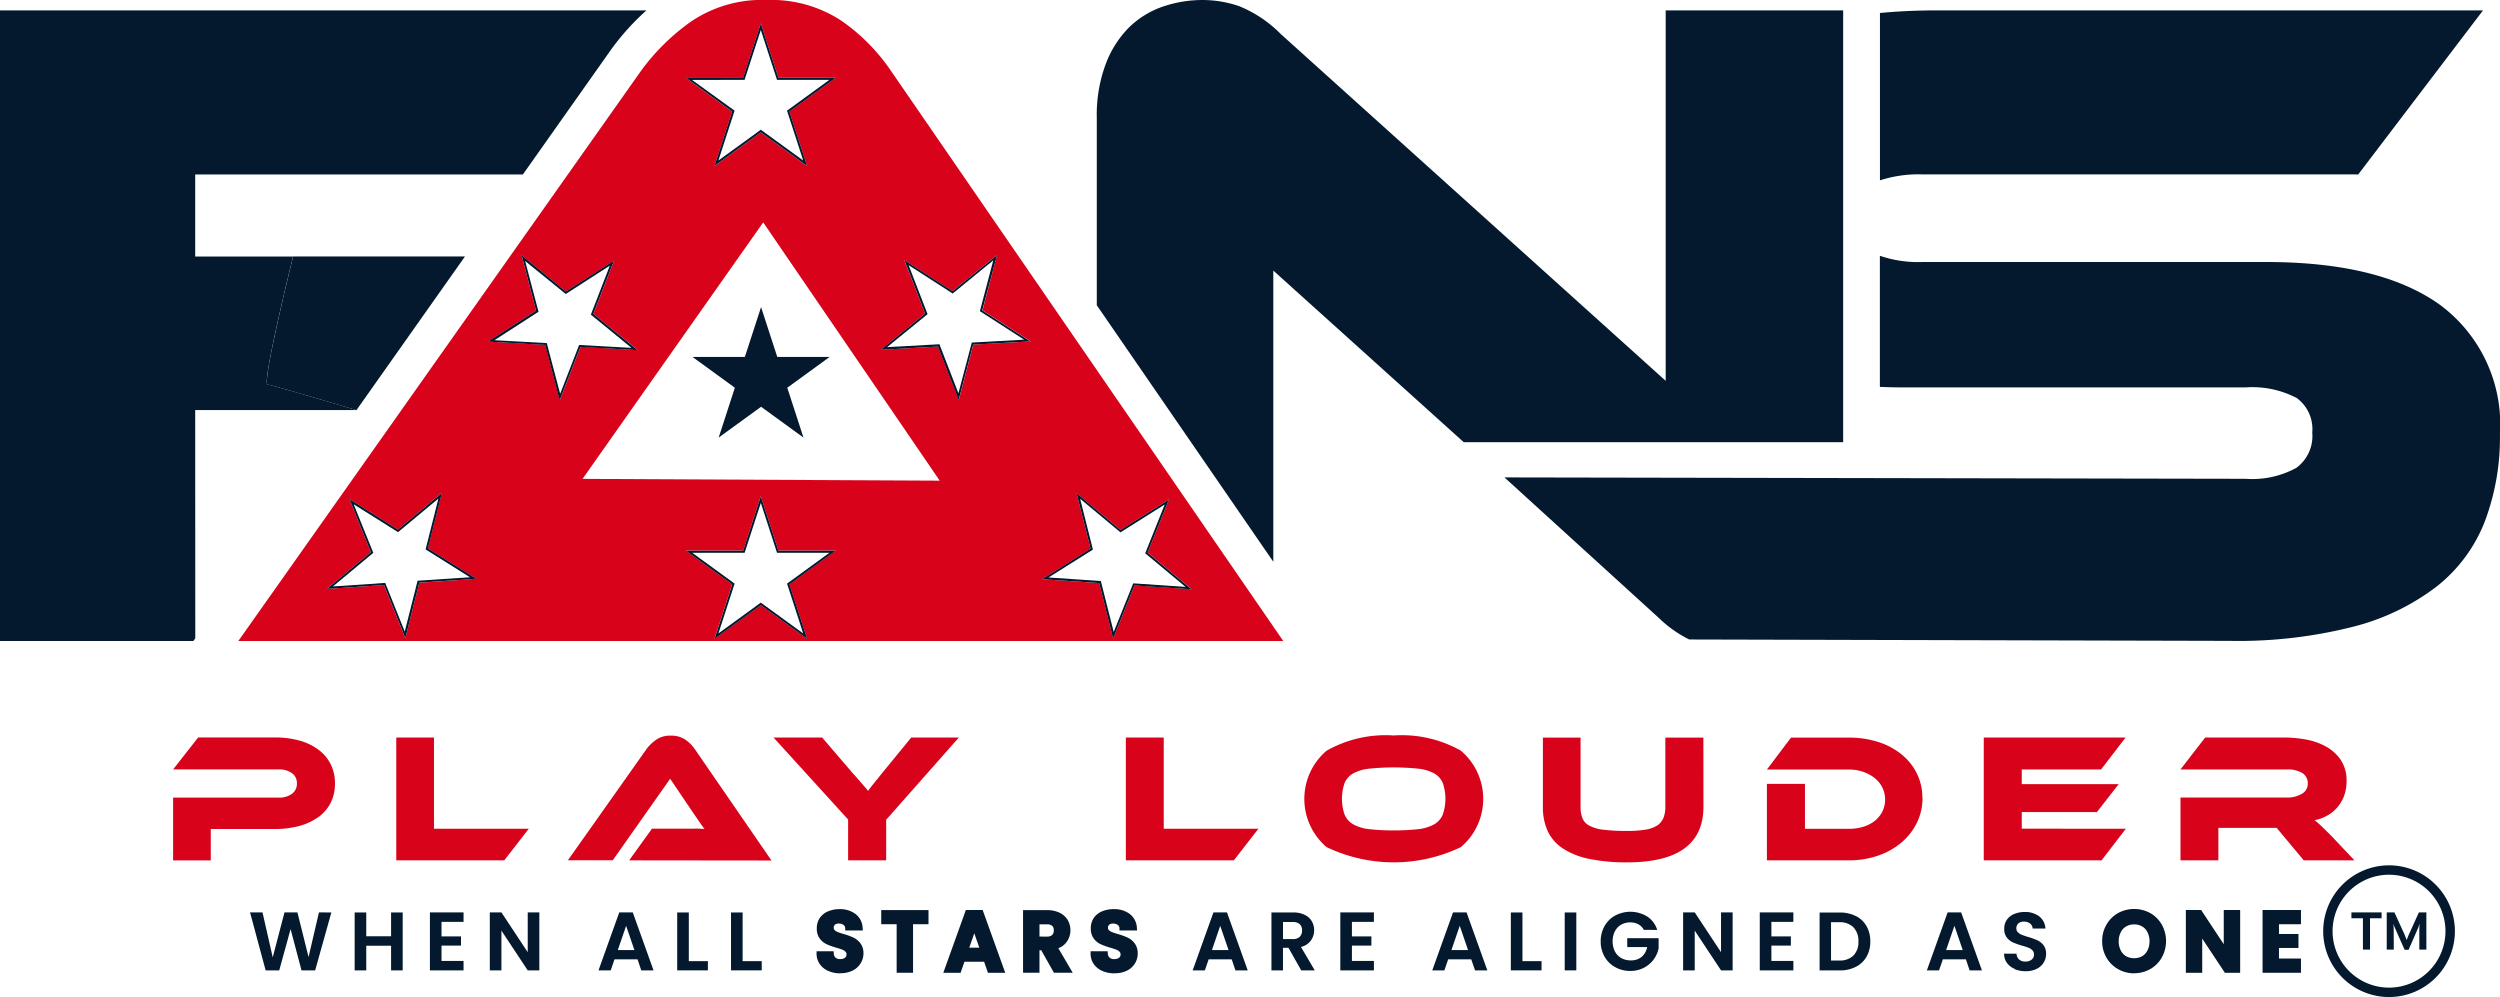 <svg xmlns="http://www.w3.org/2000/svg" width="120.39" height="48.012" viewBox="0 0 120.39 48.012">
  <g id="Group_43427" data-name="Group 43427" transform="translate(14557 15064)">
    <g id="Layer_2" data-name="Layer 2" transform="translate(-14557 -15064)">
      <g id="Layer_1" data-name="Layer 1" transform="translate(0 0)">
        <path id="Path_55285" data-name="Path 55285" d="M67.864,258.136a2.037,2.037,0,0,1-.194.9,1.87,1.87,0,0,1-.568.686,2.849,2.849,0,0,1-.912.443,4.335,4.335,0,0,1-1.224.158H61.884v1.513H60.07v-3.024h5.072a1.028,1.028,0,0,0,.655-.186.6.6,0,0,0,.235-.5.586.586,0,0,0-.235-.49,1.045,1.045,0,0,0-.655-.182H60.07l1.206-1.538h3.7a4.231,4.231,0,0,1,1.224.162,2.733,2.733,0,0,1,.908.457,1.943,1.943,0,0,1,.563.694,2.071,2.071,0,0,1,.194.9" transform="translate(-51.734 -220.402)" fill="#d8021a"/>
        <path id="Path_55286" data-name="Path 55286" d="M143.864,260.314l-1.18,1.521h-5.2V255.92H139.3v4.394Z" transform="translate(-118.401 -220.404)" fill="#d8021a"/>
        <path id="Path_55287" data-name="Path 55287" d="M200.01,261.226l1.1-1.527h2.03a4.134,4.134,0,0,1,.5.018c-.082-.107-.178-.24-.286-.4s-.214-.314-.312-.455l-1.057-1.565-2.764,3.926H197.06l3.777-5.343a2.045,2.045,0,0,1,.468-.459,1.182,1.182,0,0,1,.713-.2,1.2,1.2,0,0,1,.694.19,1.816,1.816,0,0,1,.47.473l3.682,5.35Z" transform="translate(-169.713 -219.795)" fill="#d8021a"/>
        <path id="Path_55288" data-name="Path 55288" d="M277.369,255.92l-3.5,3.961v1.954h-1.832v-1.964l-3.592-3.951h2.341l1.41,1.645c.046.053.108.122.185.207l.237.271.229.265a1.91,1.91,0,0,1,.15.185c.058-.082.139-.194.255-.336s.278-.341.484-.6l1.339-1.635Z" transform="translate(-231.195 -220.404)" fill="#d8021a"/>
        <path id="Path_55289" data-name="Path 55289" d="M397.035,260.314l-1.181,1.521h-5.2V255.92h1.824v4.394Z" transform="translate(-336.437 -220.404)" fill="#d8021a"/>
        <path id="Path_55290" data-name="Path 55290" d="M456.956,255.21a5.765,5.765,0,0,1,3.227.734,3.041,3.041,0,0,1,0,4.642,7.488,7.488,0,0,1-6.467,0,3.049,3.049,0,0,1,0-4.642,5.78,5.78,0,0,1,3.232-.734m0,4.571a9.806,9.806,0,0,0,1.162-.057,2.057,2.057,0,0,0,.77-.226.979.979,0,0,0,.427-.464,2.336,2.336,0,0,0,0-1.547.959.959,0,0,0-.427-.459,2.082,2.082,0,0,0-.77-.221,11.62,11.62,0,0,0-2.325,0,2.081,2.081,0,0,0-.77.221.959.959,0,0,0-.427.459,2.336,2.336,0,0,0,0,1.547.98.98,0,0,0,.427.464,2.05,2.05,0,0,0,.77.226,9.816,9.816,0,0,0,1.163.057" transform="translate(-389.833 -219.793)" fill="#d8021a"/>
        <path id="Path_55291" data-name="Path 55291" d="M543.117,259.278q0,2.68-3.672,2.68a8.73,8.73,0,0,1-1.832-.168,3.652,3.652,0,0,1-1.263-.5,2.053,2.053,0,0,1-.731-.833,2.75,2.75,0,0,1-.233-1.173V255.95H537.2v3.331a1.463,1.463,0,0,0,.089.548.7.7,0,0,0,.329.358,1.932,1.932,0,0,0,.683.2,9.384,9.384,0,0,0,1.145.057,5.188,5.188,0,0,0,.881-.062,1.456,1.456,0,0,0,.563-.2.814.814,0,0,0,.3-.362,1.385,1.385,0,0,0,.092-.532V255.95h1.832Z" transform="translate(-461.086 -220.43)" fill="#d8021a"/>
        <path id="Path_55292" data-name="Path 55292" d="M620.614,258.843a2.711,2.711,0,0,1-.269,1.2,2.949,2.949,0,0,1-.74.955,3.492,3.492,0,0,1-1.123.631,4.218,4.218,0,0,1-1.418.23H613.12v-3.683h1.832v2.166h2.112a2.311,2.311,0,0,0,.7-.1,1.666,1.666,0,0,0,.555-.287,1.387,1.387,0,0,0,.362-.447,1.326,1.326,0,0,0,0-1.153,1.366,1.366,0,0,0-.37-.457,1.851,1.851,0,0,0-.555-.3,2.072,2.072,0,0,0-.694-.111H613.12l1.161-1.538h2.776a4.621,4.621,0,0,1,1.427.211,3.432,3.432,0,0,1,1.123.6,2.722,2.722,0,0,1,.735.919,2.607,2.607,0,0,1,.265,1.171" transform="translate(-528.033 -220.429)" fill="#d8021a"/>
        <path id="Path_55293" data-name="Path 55293" d="M695.212,260.314l-1.17,1.521H688.37V255.92H695.2l-1.181,1.538H690.2v.708h4.667l-1.048,1.343H690.2v.8Z" transform="translate(-592.84 -220.404)" fill="#d8021a"/>
        <path id="Path_55294" data-name="Path 55294" d="M765.017,261.835h-2.441l-1.306-1.565h-2.806v1.565H756.64v-3.024h5.125a1.347,1.347,0,0,0,.713-.178.541.541,0,0,0,.291-.486.579.579,0,0,0-.264-.518,1.349,1.349,0,0,0-.741-.172H756.64l1.189-1.538h3.787a6.172,6.172,0,0,1,1.038.092,3.219,3.219,0,0,1,.971.332,2.1,2.1,0,0,1,.726.647,1.772,1.772,0,0,1,.286,1.042,2,2,0,0,1-.105.655,1.8,1.8,0,0,1-.788.971,2,2,0,0,1-.647.243,4.123,4.123,0,0,1,.334.291q.185.178.493.486Z" transform="translate(-651.636 -220.404)" fill="#d8021a"/>
        <path id="Path_55295" data-name="Path 55295" d="M416.519,21.292V.5h-8.546v17.84l-18.535-16.7A5.988,5.988,0,0,0,387.426.294,5.489,5.489,0,0,0,385.684,0a5.943,5.943,0,0,0-1.921.316,4.355,4.355,0,0,0-1.629,1,4.976,4.976,0,0,0-1.128,1.771,7,7,0,0,0-.429,2.588V14.7l8.5,12.351V13.03l9.17,8.264h18.273Z" transform="translate(-327.76 0)" fill="#04192e"/>
        <path id="Path_55296" data-name="Path 55296" d="M675.391,11.5,681.4,3.6H655.135q-1.478,0-2.776.126v8.059a6.036,6.036,0,0,1,2.058-.287Z" transform="translate(-561.828 -3.1)" fill="#04192e"/>
        <path id="Path_55297" data-name="Path 55297" d="M560.182,95.585a1.857,1.857,0,0,1,.769,1.681,1.9,1.9,0,0,1-.769,1.7,4.429,4.429,0,0,1-2.443.525l-35.689-.067,7.4,6.736.157.148a5.829,5.829,0,0,0,1.341.921l26.066.067a22.391,22.391,0,0,0,5.9-.68,11.081,11.081,0,0,0,4.047-1.953,7.381,7.381,0,0,0,2.305-3.132,11.439,11.439,0,0,0,.723-4.177,7.174,7.174,0,0,0-2.893-6.245q-2.894-2.072-8.454-2.058H542.187a5.672,5.672,0,0,1-2.058-.3v6.313c.373.018.759.026,1.155.026h16.456a4.606,4.606,0,0,1,2.442.5" transform="translate(-449.602 -76.434)" fill="#04192e"/>
        <path id="Path_55298" data-name="Path 55298" d="M9.4,22.847h7.762s-3.982-1.188-4.277-1.231,1.228-6.164,1.228-6.164H9.4V11.5H25.181l4.247-6.013A11.889,11.889,0,0,1,31.13,3.6H0V33.968H9.312l.092-.13Z" transform="translate(0 -3.1)" fill="#04192e"/>
        <path id="Path_55299" data-name="Path 55299" d="M123.69,96.37h0l5.226-7.4Z" transform="translate(-106.525 -76.623)" fill="#04192e"/>
        <path id="Path_55300" data-name="Path 55300" d="M114.12,3.4A9.255,9.255,0,0,0,111.7.971,6.153,6.153,0,0,0,108.153,0a6.089,6.089,0,0,0-3.662,1.044A10.5,10.5,0,0,0,102.1,3.4L82.7,30.868h50.319Zm-6.26-2.276.852,2.619h2.756l-2.23,1.625L110.092,8,107.86,6.374,105.627,8l.852-2.624-2.227-1.625h2.759ZM96.342,12.293l2.137,1.744,2.319-1.493-1,2.572,2.137,1.743L99.182,16.7l-1,2.572-.7-2.667-2.755-.155,2.309-1.493ZM91.415,28.061l-.674,2.676-1.027-2.565-2.752.186,2.116-1.768-1.027-2.56L90.388,25.5,92.5,23.731l-.673,2.674,2.336,1.467Zm18.677,2.7-2.232-1.622-2.232,1.621.852-2.623-2.229-1.621h2.759l.849-2.623.853,2.623h2.755l-2.232,1.622Zm-10.816-7.7h0l8.7-12.351,8.5,12.437Zm18.818-6.467-.7,2.667-1-2.572-2.755.155L115.77,15.1l-1-2.572,2.323,1.488,2.144-1.739-.7,2.667,2.319,1.495Zm9.424,7.455-1.027,2.559,2.118,1.768-2.752-.185L124.83,30.75l-.674-2.674-2.752-.182,2.336-1.468-.674-2.674,2.118,1.768Z" transform="translate(-71.223 0)" fill="#d8021a"/>
        <path id="Path_55301" data-name="Path 55301" d="M93.858,89s-1.527,6.127-1.228,6.169S96.907,96.4,96.907,96.4l5.226-7.4Z" transform="translate(-79.742 -76.649)" fill="#04192e"/>
        <path id="Path_55302" data-name="Path 55302" d="M240.227,12.365l-.852,2.624,2.233-1.622,2.232,1.622-.852-2.624,2.229-1.625H242.46l-.852-2.62-.853,2.62H238Zm.6-1.527.781-2.4.78,2.4h2.523l-2.041,1.484.78,2.4-2.041-1.482-2.043,1.482.78-2.4L238.3,10.844Z" transform="translate(-204.971 -6.993)" fill="#04192e"/>
        <path id="Path_55303" data-name="Path 55303" d="M242.46,174.823l-.852-2.623-.852,2.623H238l2.232,1.622-.852,2.623,2.229-1.622,2.233,1.621-.853-2.623,2.229-1.621Zm1.189,3.984-2.041-1.484-2.041,1.484.78-2.4-2.041-1.484h2.523l.78-2.4.78,2.4h2.523l-2.041,1.484Z" transform="translate(-204.971 -148.303)" fill="#04192e"/>
        <path id="Path_55304" data-name="Path 55304" d="M118.28,173.677l.673-2.677-2.118,1.768L114.5,171.3l1.027,2.56-2.116,1.768,2.752-.187,1.027,2.56.674-2.674,2.752-.186Zm-.5,1.558-.618,2.448-.94-2.343-2.517.169,1.943-1.617-.945-2.338,2.136,1.342,1.943-1.617-.616,2.447,2.137,1.343Z" transform="translate(-97.671 -147.269)" fill="#04192e"/>
        <path id="Path_55305" data-name="Path 55305" d="M172.049,92.9l.7,2.667,1-2.572,2.755.154L174.369,91.4l1-2.572-2.319,1.493-2.133-1.744.694,2.667-2.319,1.493Zm-.963-4.044,1.955,1.59,2.122-1.367-.913,2.359,1.955,1.6-2.52-.139-.913,2.352-.644-2.442-2.52-.139L171.73,91.3Z" transform="translate(-145.797 -76.287)" fill="#04192e"/>
        <path id="Path_55306" data-name="Path 55306" d="M363.251,171.12l.674,2.674-2.336,1.472,2.752.186.673,2.676,1.028-2.56,2.752.186-2.118-1.769,1.027-2.559-2.336,1.467Zm4.247.548-.94,2.349,1.943,1.618-2.519-.171-.94,2.343-.62-2.454-2.517-.171,2.136-1.342-.616-2.448,1.943,1.618Z" transform="translate(-311.41 -147.373)" fill="#04192e"/>
        <path id="Path_55307" data-name="Path 55307" d="M311.207,88.47l-2.144,1.739-2.319-1.488.994,2.572L305.6,93.037l2.755-.155,1,2.572.7-2.667,2.755-.154-2.319-1.495Zm1.3,4.079-2.52.139-.644,2.441-.913-2.359-2.52.139,1.948-1.589-.913-2.359,2.122,1.367,1.955-1.6-.644,2.449Z" transform="translate(-263.19 -76.192)" fill="#04192e"/>
        <path id="Path_55308" data-name="Path 55308" d="M242.331,110.453l-.78,2.4,2.043-1.484,2.041,1.484-.78-2.4,2.041-1.484h-2.523l-.78-2.4-.78,2.4H240.29Z" transform="translate(-206.943 -91.781)" fill="#04192e"/>
        <path id="Path_55309" data-name="Path 55309" d="M90.685,316.63l-.78,2.788h-.658l-.525-1.986-.547,1.986-.655,0-.751-2.792h.6l.493,2.165.566-2.165h.623l.536,2.152.5-2.152Z" transform="translate(-74.728 -272.689)" fill="#04192e"/>
        <path id="Path_55310" data-name="Path 55310" d="M125.383,316.63v2.788h-.559v-1.187h-1.195v1.187h-.559V316.63h.559v1.146h1.195V316.63Z" transform="translate(-105.991 -272.689)" fill="#04192e"/>
        <path id="Path_55311" data-name="Path 55311" d="M149.739,317.055v.7h.938v.443h-.938v.74H150.8v.455H149.18V316.6H150.8v.455Z" transform="translate(-128.477 -272.663)" fill="#04192e"/>
        <path id="Path_55312" data-name="Path 55312" d="M172.346,319.392h-.559l-1.267-1.914v1.914h-.559V316.6h.559l1.267,1.918V316.6h.559Z" transform="translate(-146.374 -272.663)" fill="#04192e"/>
        <path id="Path_55313" data-name="Path 55313" d="M209.552,318.861h-1.11l-.183.532h-.588l1-2.792h.651l1,2.792h-.591Zm-.151-.447-.4-1.167-.4,1.167Z" transform="translate(-178.85 -272.663)" fill="#04192e"/>
        <path id="Path_55314" data-name="Path 55314" d="M235.549,318.974h.919v.444H234.99V316.63h.559Z" transform="translate(-202.379 -272.689)" fill="#04192e"/>
        <path id="Path_55315" data-name="Path 55315" d="M254.229,318.974h.92v.444H253.67V316.63h.559Z" transform="translate(-218.467 -272.689)" fill="#04192e"/>
        <path id="Path_55316" data-name="Path 55316" d="M284.489,318.59a1.423,1.423,0,0,1-.57-.11.972.972,0,0,1-.416-.326.863.863,0,0,1-.162-.509v-.117h.823l.008.107a.278.278,0,0,0,.083.2.33.33,0,0,0,.225.069.354.354,0,0,0,.233-.067.19.19,0,0,0,.071-.158.167.167,0,0,0-.044-.124.392.392,0,0,0-.148-.1c-.075-.031-.176-.062-.3-.1a3.424,3.424,0,0,1-.459-.164.9.9,0,0,1-.334-.269.787.787,0,0,1-.146-.493.876.876,0,0,1,.139-.5.916.916,0,0,1,.4-.323,1.4,1.4,0,0,1,.555-.107,1.225,1.225,0,0,1,.772.235.885.885,0,0,1,.341.667l.01.124h-.848v-.11a.208.208,0,0,0-.08-.155.354.354,0,0,0-.229-.067.277.277,0,0,0-.186.055.185.185,0,0,0-.058.157.139.139,0,0,0,.04.1.433.433,0,0,0,.147.094,2.779,2.779,0,0,0,.3.1,3.53,3.53,0,0,1,.459.167.911.911,0,0,1,.337.278.783.783,0,0,1,.148.49.9.9,0,0,1-.139.476.926.926,0,0,1-.386.348,1.284,1.284,0,0,1-.583.126" transform="translate(-244.019 -271.718)" fill="#04192e"/>
        <path id="Path_55317" data-name="Path 55317" d="M284.678,319.184a.863.863,0,0,1-.369-.287.762.762,0,0,1-.139-.444h.6a.387.387,0,0,0,.122.278.429.429,0,0,0,.3.1.459.459,0,0,0,.308-.094.307.307,0,0,0,.111-.246.278.278,0,0,0-.075-.2.525.525,0,0,0-.19-.126,2.911,2.911,0,0,0-.314-.1,3.487,3.487,0,0,1-.441-.158.768.768,0,0,1-.291-.236.669.669,0,0,1-.122-.416.762.762,0,0,1,.124-.432.792.792,0,0,1,.348-.278,1.26,1.26,0,0,1,.511-.1,1.11,1.11,0,0,1,.7.21.779.779,0,0,1,.3.586h-.616a.322.322,0,0,0-.121-.239.464.464,0,0,0-.3-.093.39.39,0,0,0-.261.083.3.3,0,0,0-.1.244.251.251,0,0,0,.075.186.555.555,0,0,0,.183.119,3.089,3.089,0,0,0,.309.105,3.466,3.466,0,0,1,.444.16.815.815,0,0,1,.3.24.673.673,0,0,1,.124.416.785.785,0,0,1-.117.416.808.808,0,0,1-.339.305,1.159,1.159,0,0,1-.531.114,1.33,1.33,0,0,1-.526-.1" transform="translate(-244.734 -272.527)" fill="#04192e"/>
        <path id="Path_55318" data-name="Path 55318" d="M306.532,318.818v-2.337h-.742V315.8h2.276v.681h-.744v2.337Z" transform="translate(-263.353 -271.974)" fill="#04192e"/>
        <path id="Path_55319" data-name="Path 55319" d="M308.666,316.63v.451h-.744v2.337h-.559v-2.337h-.742v-.451Z" transform="translate(-264.068 -272.689)" fill="#04192e"/>
        <path id="Path_55320" data-name="Path 55320" d="M329.488,318.793l-.185-.532h-.946l-.185.532h-.833l1.085-3.023h.81l1.087,3.023Zm-.416-1.209-.241-.694-.242.694Z" transform="translate(-281.913 -271.948)" fill="#04192e"/>
        <path id="Path_55321" data-name="Path 55321" d="M330.4,318.861h-1.11l-.185.532h-.587l1-2.792h.651l1,2.792h-.591Zm-.15-.447-.4-1.167-.4,1.167Z" transform="translate(-282.929 -272.663)" fill="#04192e"/>
        <path id="Path_55322" data-name="Path 55322" d="M356.488,318.815l-.615-1.087h-.082v1.087H355V315.8h1.162a1.324,1.324,0,0,1,.6.126.9.9,0,0,1,.389.351.96.96,0,0,1,.13.491.944.944,0,0,1-.182.565.866.866,0,0,1-.4.3l.694,1.182Zm-.344-1.742a.365.365,0,0,0,.26-.078.3.3,0,0,0,.076-.223.278.278,0,0,0-.075-.214.373.373,0,0,0-.261-.074h-.353v.588Z" transform="translate(-305.734 -271.971)" fill="#04192e"/>
        <path id="Path_55323" data-name="Path 55323" d="M357.3,319.414l-.616-1.087h-.264v1.087h-.555v-2.788h1.046a1.221,1.221,0,0,1,.555.114.794.794,0,0,1,.341.307.856.856,0,0,1,.114.434.833.833,0,0,1-.16.5.816.816,0,0,1-.476.305l.668,1.131Zm-.88-1.506h.468a.475.475,0,0,0,.34-.11.417.417,0,0,0,.111-.307.393.393,0,0,0-.111-.3.48.48,0,0,0-.34-.105h-.468Z" transform="translate(-306.484 -272.685)" fill="#04192e"/>
        <path id="Path_55324" data-name="Path 55324" d="M379.578,318.587a1.427,1.427,0,0,1-.57-.11.985.985,0,0,1-.416-.326.873.873,0,0,1-.161-.509v-.117h.823l.007.107a.278.278,0,0,0,.085.2.319.319,0,0,0,.225.069.357.357,0,0,0,.233-.067.19.19,0,0,0,.071-.158.167.167,0,0,0-.044-.124.4.4,0,0,0-.15-.1,2.956,2.956,0,0,0-.3-.1,3.468,3.468,0,0,1-.458-.164.88.88,0,0,1-.334-.269.788.788,0,0,1-.147-.493.866.866,0,0,1,.139-.5.9.9,0,0,1,.4-.323,1.4,1.4,0,0,1,.555-.107,1.225,1.225,0,0,1,.784.235.886.886,0,0,1,.341.668l.01.124h-.849v-.11a.2.2,0,0,0-.08-.155.35.35,0,0,0-.228-.067.277.277,0,0,0-.187.056.185.185,0,0,0-.057.157.139.139,0,0,0,.04.1.441.441,0,0,0,.146.094,3,3,0,0,0,.3.1,3.456,3.456,0,0,1,.459.167.927.927,0,0,1,.339.278.791.791,0,0,1,.147.49.918.918,0,0,1-.132.476.934.934,0,0,1-.386.348,1.285,1.285,0,0,1-.584.126" transform="translate(-325.913 -271.715)" fill="#04192e"/>
        <path id="Path_55325" data-name="Path 55325" d="M379.759,319.184a.867.867,0,0,1-.371-.287.75.75,0,0,1-.139-.444h.6a.387.387,0,0,0,.122.278.434.434,0,0,0,.3.1.454.454,0,0,0,.307-.094.3.3,0,0,0,.112-.246.278.278,0,0,0-.076-.2.513.513,0,0,0-.19-.126,2.827,2.827,0,0,0-.314-.1,3.657,3.657,0,0,1-.441-.158.79.79,0,0,1-.291-.236.677.677,0,0,1-.122-.416.752.752,0,0,1,.125-.432.788.788,0,0,1,.347-.278,1.263,1.263,0,0,1,.512-.1,1.11,1.11,0,0,1,.7.21.777.777,0,0,1,.3.586h-.615A.323.323,0,0,0,380.5,317a.46.46,0,0,0-.3-.093.391.391,0,0,0-.262.083.3.3,0,0,0-.1.244.25.25,0,0,0,.074.186.59.59,0,0,0,.183.119,3.207,3.207,0,0,0,.309.105,3.477,3.477,0,0,1,.444.16.814.814,0,0,1,.3.24.673.673,0,0,1,.124.416.8.8,0,0,1-.115.416.812.812,0,0,1-.34.305,1.151,1.151,0,0,1-.531.114,1.32,1.32,0,0,1-.525-.1" transform="translate(-326.619 -272.527)" fill="#04192e"/>
        <path id="Path_55326" data-name="Path 55326" d="M415.74,318.861h-1.11l-.183.532h-.587l1-2.792h.652l1,2.792h-.591Zm-.153-.447-.4-1.167-.4,1.167Z" transform="translate(-356.426 -272.663)" fill="#04192e"/>
        <path id="Path_55327" data-name="Path 55327" d="M442.634,319.414l-.615-1.087h-.264v1.087H441.2v-2.788h1.046a1.215,1.215,0,0,1,.555.114.777.777,0,0,1,.341.307.842.842,0,0,1,.114.434.833.833,0,0,1-.16.5.813.813,0,0,1-.475.305l.666,1.131Zm-.878-1.506h.466a.472.472,0,0,0,.34-.11.416.416,0,0,0,.112-.307.388.388,0,0,0-.112-.3.477.477,0,0,0-.34-.105h-.466Z" transform="translate(-379.972 -272.685)" fill="#04192e"/>
        <path id="Path_55328" data-name="Path 55328" d="M465.649,317.055v.7h.938v.443h-.938v.74h1.059v.455H465.09V316.6h1.618v.455Z" transform="translate(-400.546 -272.663)" fill="#04192e"/>
        <path id="Path_55329" data-name="Path 55329" d="M498.876,318.861h-1.11l-.183.532H497l1-2.792h.652l1,2.792h-.591Zm-.153-.447-.4-1.167-.4,1.167Z" transform="translate(-428.028 -272.663)" fill="#04192e"/>
        <path id="Path_55330" data-name="Path 55330" d="M524.829,318.974h.92v.444H524.27V316.63h.559Z" transform="translate(-451.514 -272.689)" fill="#04192e"/>
        <rect id="Rectangle_18037" data-name="Rectangle 18037" width="0.559" height="2.788" transform="translate(75.35 43.941)" fill="#04192e"/>
        <path id="Path_55331" data-name="Path 55331" d="M557.526,317.244a.662.662,0,0,0-.264-.268.8.8,0,0,0-.391-.092.857.857,0,0,0-.44.112.766.766,0,0,0-.3.319,1.039,1.039,0,0,0-.107.479,1.027,1.027,0,0,0,.11.489.786.786,0,0,0,.305.319.9.9,0,0,0,.455.111.79.79,0,0,0,.525-.169.806.806,0,0,0,.266-.473h-.959v-.427h1.511v.487a1.322,1.322,0,0,1-.24.54,1.35,1.35,0,0,1-.473.4,1.388,1.388,0,0,1-.649.15,1.456,1.456,0,0,1-.729-.182,1.317,1.317,0,0,1-.512-.505,1.452,1.452,0,0,1-.186-.736,1.468,1.468,0,0,1,.186-.737,1.312,1.312,0,0,1,.512-.507,1.557,1.557,0,0,1,1.543.047,1.185,1.185,0,0,1,.48.645Z" transform="translate(-478.365 -272.465)" fill="#04192e"/>
        <path id="Path_55332" data-name="Path 55332" d="M586.4,319.392h-.559l-1.267-1.914v1.914h-.559V316.6h.559l1.267,1.918V316.6h.559Z" transform="translate(-502.963 -272.663)" fill="#04192e"/>
        <path id="Path_55333" data-name="Path 55333" d="M611.2,317.055v.7h.938v.443H611.2v.74h1.059v.455H610.64V316.6h1.618v.455Z" transform="translate(-525.897 -272.663)" fill="#04192e"/>
        <path id="Path_55334" data-name="Path 55334" d="M633.157,316.8a1.227,1.227,0,0,1,.515.49,1.466,1.466,0,0,1,.179.737,1.435,1.435,0,0,1-.182.733,1.225,1.225,0,0,1-.515.486,1.666,1.666,0,0,1-.773.172h-.971v-2.788h.971a1.678,1.678,0,0,1,.773.171m-.114,1.9a.914.914,0,0,0,.239-.676.935.935,0,0,0-.239-.681.91.91,0,0,0-.68-.246h-.4v1.843h.4a.924.924,0,0,0,.68-.24" transform="translate(-543.785 -272.687)" fill="#04192e"/>
        <path id="Path_55335" data-name="Path 55335" d="M670.51,318.861H669.4l-.183.532h-.587l1-2.792h.652l1,2.792h-.593Zm-.153-.447-.4-1.167-.4,1.167Z" transform="translate(-575.84 -272.663)" fill="#04192e"/>
        <path id="Path_55336" data-name="Path 55336" d="M695.929,319.184a.868.868,0,0,1-.371-.287.751.751,0,0,1-.139-.444h.6a.387.387,0,0,0,.122.278.434.434,0,0,0,.3.1.454.454,0,0,0,.307-.094.3.3,0,0,0,.112-.246.277.277,0,0,0-.076-.2.513.513,0,0,0-.19-.126,2.883,2.883,0,0,0-.312-.1,3.6,3.6,0,0,1-.443-.158.789.789,0,0,1-.291-.236.677.677,0,0,1-.122-.416.752.752,0,0,1,.125-.432.788.788,0,0,1,.347-.278,1.263,1.263,0,0,1,.512-.1,1.111,1.111,0,0,1,.7.21.777.777,0,0,1,.3.586h-.615a.323.323,0,0,0-.122-.239.459.459,0,0,0-.3-.093.391.391,0,0,0-.262.083.3.3,0,0,0-.1.244.249.249,0,0,0,.073.186.59.59,0,0,0,.183.119,3.2,3.2,0,0,0,.309.105,3.474,3.474,0,0,1,.444.16.815.815,0,0,1,.3.24.673.673,0,0,1,.123.416.8.8,0,0,1-.115.416.812.812,0,0,1-.34.305,1.151,1.151,0,0,1-.531.114,1.32,1.32,0,0,1-.525-.1" transform="translate(-598.911 -272.527)" fill="#04192e"/>
        <path id="Path_55337" data-name="Path 55337" d="M730.994,318.545a1.561,1.561,0,0,1-.774-.2,1.5,1.5,0,0,1-.563-.555,1.553,1.553,0,0,1-.207-.8,1.527,1.527,0,0,1,.208-.791,1.487,1.487,0,0,1,.555-.555,1.618,1.618,0,0,1,1.553,0,1.477,1.477,0,0,1,.555.555,1.634,1.634,0,0,1,0,1.586,1.468,1.468,0,0,1-.555.555,1.563,1.563,0,0,1-.776.2m0-2.352a.75.75,0,0,0-.387.1.649.649,0,0,0-.257.278.934.934,0,0,0-.1.436.956.956,0,0,0,.1.44.655.655,0,0,0,.257.278.812.812,0,0,0,.773,0,.665.665,0,0,0,.255-.278.971.971,0,0,0,.1-.44.933.933,0,0,0-.1-.436.645.645,0,0,0-.255-.278.741.741,0,0,0-.386-.1" transform="translate(-628.218 -271.673)" fill="#04192e"/>
        <path id="Path_55338" data-name="Path 55338" d="M730.991,319.012a1.388,1.388,0,0,1-.519-.509,1.508,1.508,0,0,1,0-1.471,1.388,1.388,0,0,1,.519-.509,1.507,1.507,0,0,1,1.44,0,1.374,1.374,0,0,1,.515.509,1.518,1.518,0,0,1,0,1.471,1.366,1.366,0,0,1-.516.509,1.5,1.5,0,0,1-1.439,0m1.163-.43a.782.782,0,0,0,.3-.325,1.068,1.068,0,0,0,.108-.493,1.047,1.047,0,0,0-.108-.488.774.774,0,0,0-.3-.322.862.862,0,0,0-.444-.111.876.876,0,0,0-.445.111.769.769,0,0,0-.3.322,1.047,1.047,0,0,0-.108.488,1.068,1.068,0,0,0,.108.493.776.776,0,0,0,.3.325.865.865,0,0,0,.446.114.849.849,0,0,0,.444-.114" transform="translate(-628.934 -272.439)" fill="#04192e"/>
        <path id="Path_55339" data-name="Path 55339" d="M760.379,318.793l-1.091-1.646v1.646H758.5V315.77h.736l1.089,1.649V315.77h.79v3.023Z" transform="translate(-653.238 -271.948)" fill="#04192e"/>
        <path id="Path_55340" data-name="Path 55340" d="M761.714,319.392h-.559l-1.266-1.914v1.914h-.559V316.6h.559l1.266,1.918V316.6h.559Z" transform="translate(-653.953 -272.663)" fill="#04192e"/>
        <path id="Path_55341" data-name="Path 55341" d="M785.12,318.793V315.77h1.849v.686H785.91v.469h.939v.673h-.939v.509h1.059v.686Z" transform="translate(-676.164 -271.948)" fill="#04192e"/>
        <path id="Path_55342" data-name="Path 55342" d="M786.509,317.055v.7h.94v.443h-.94v.74h1.059v.455H785.95V316.6h1.618v.455Z" transform="translate(-676.878 -272.663)" fill="#04192e"/>
      </g>
    </g>
    <g id="Group_43426" data-name="Group 43426" transform="translate(-14445.124 -15022.329)">
      <path id="Ellipse_4433" data-name="Ellipse 4433" d="M3.171.453A2.718,2.718,0,1,0,5.888,3.171,2.721,2.721,0,0,0,3.171.453m0-.453A3.171,3.171,0,1,1,0,3.171,3.171,3.171,0,0,1,3.171,0Z" transform="translate(0)" fill="#04192e"/>
      <path id="Path_55343" data-name="Path 55343" d="M-3.616-2.166h.342V-3.677h.557V-3.96H-4.17v.283h.554ZM-.561-3.96H-.92l-.465,1.025a3.194,3.194,0,0,0-.12.3h-.008c-.014-.043-.071-.193-.117-.3L-2.1-3.96h-.37v1.794h.34l-.005-.995c0-.079-.008-.207-.011-.22l.011-.005a.832.832,0,0,0,.057.168l.47,1.06h.19l.459-1.049A1.374,1.374,0,0,0-.9-3.387l.014.005a1.636,1.636,0,0,0-.014.22l0,.995h.34Z" transform="translate(5.529 6.225)" fill="#04192e"/>
    </g>
  </g>
</svg>
